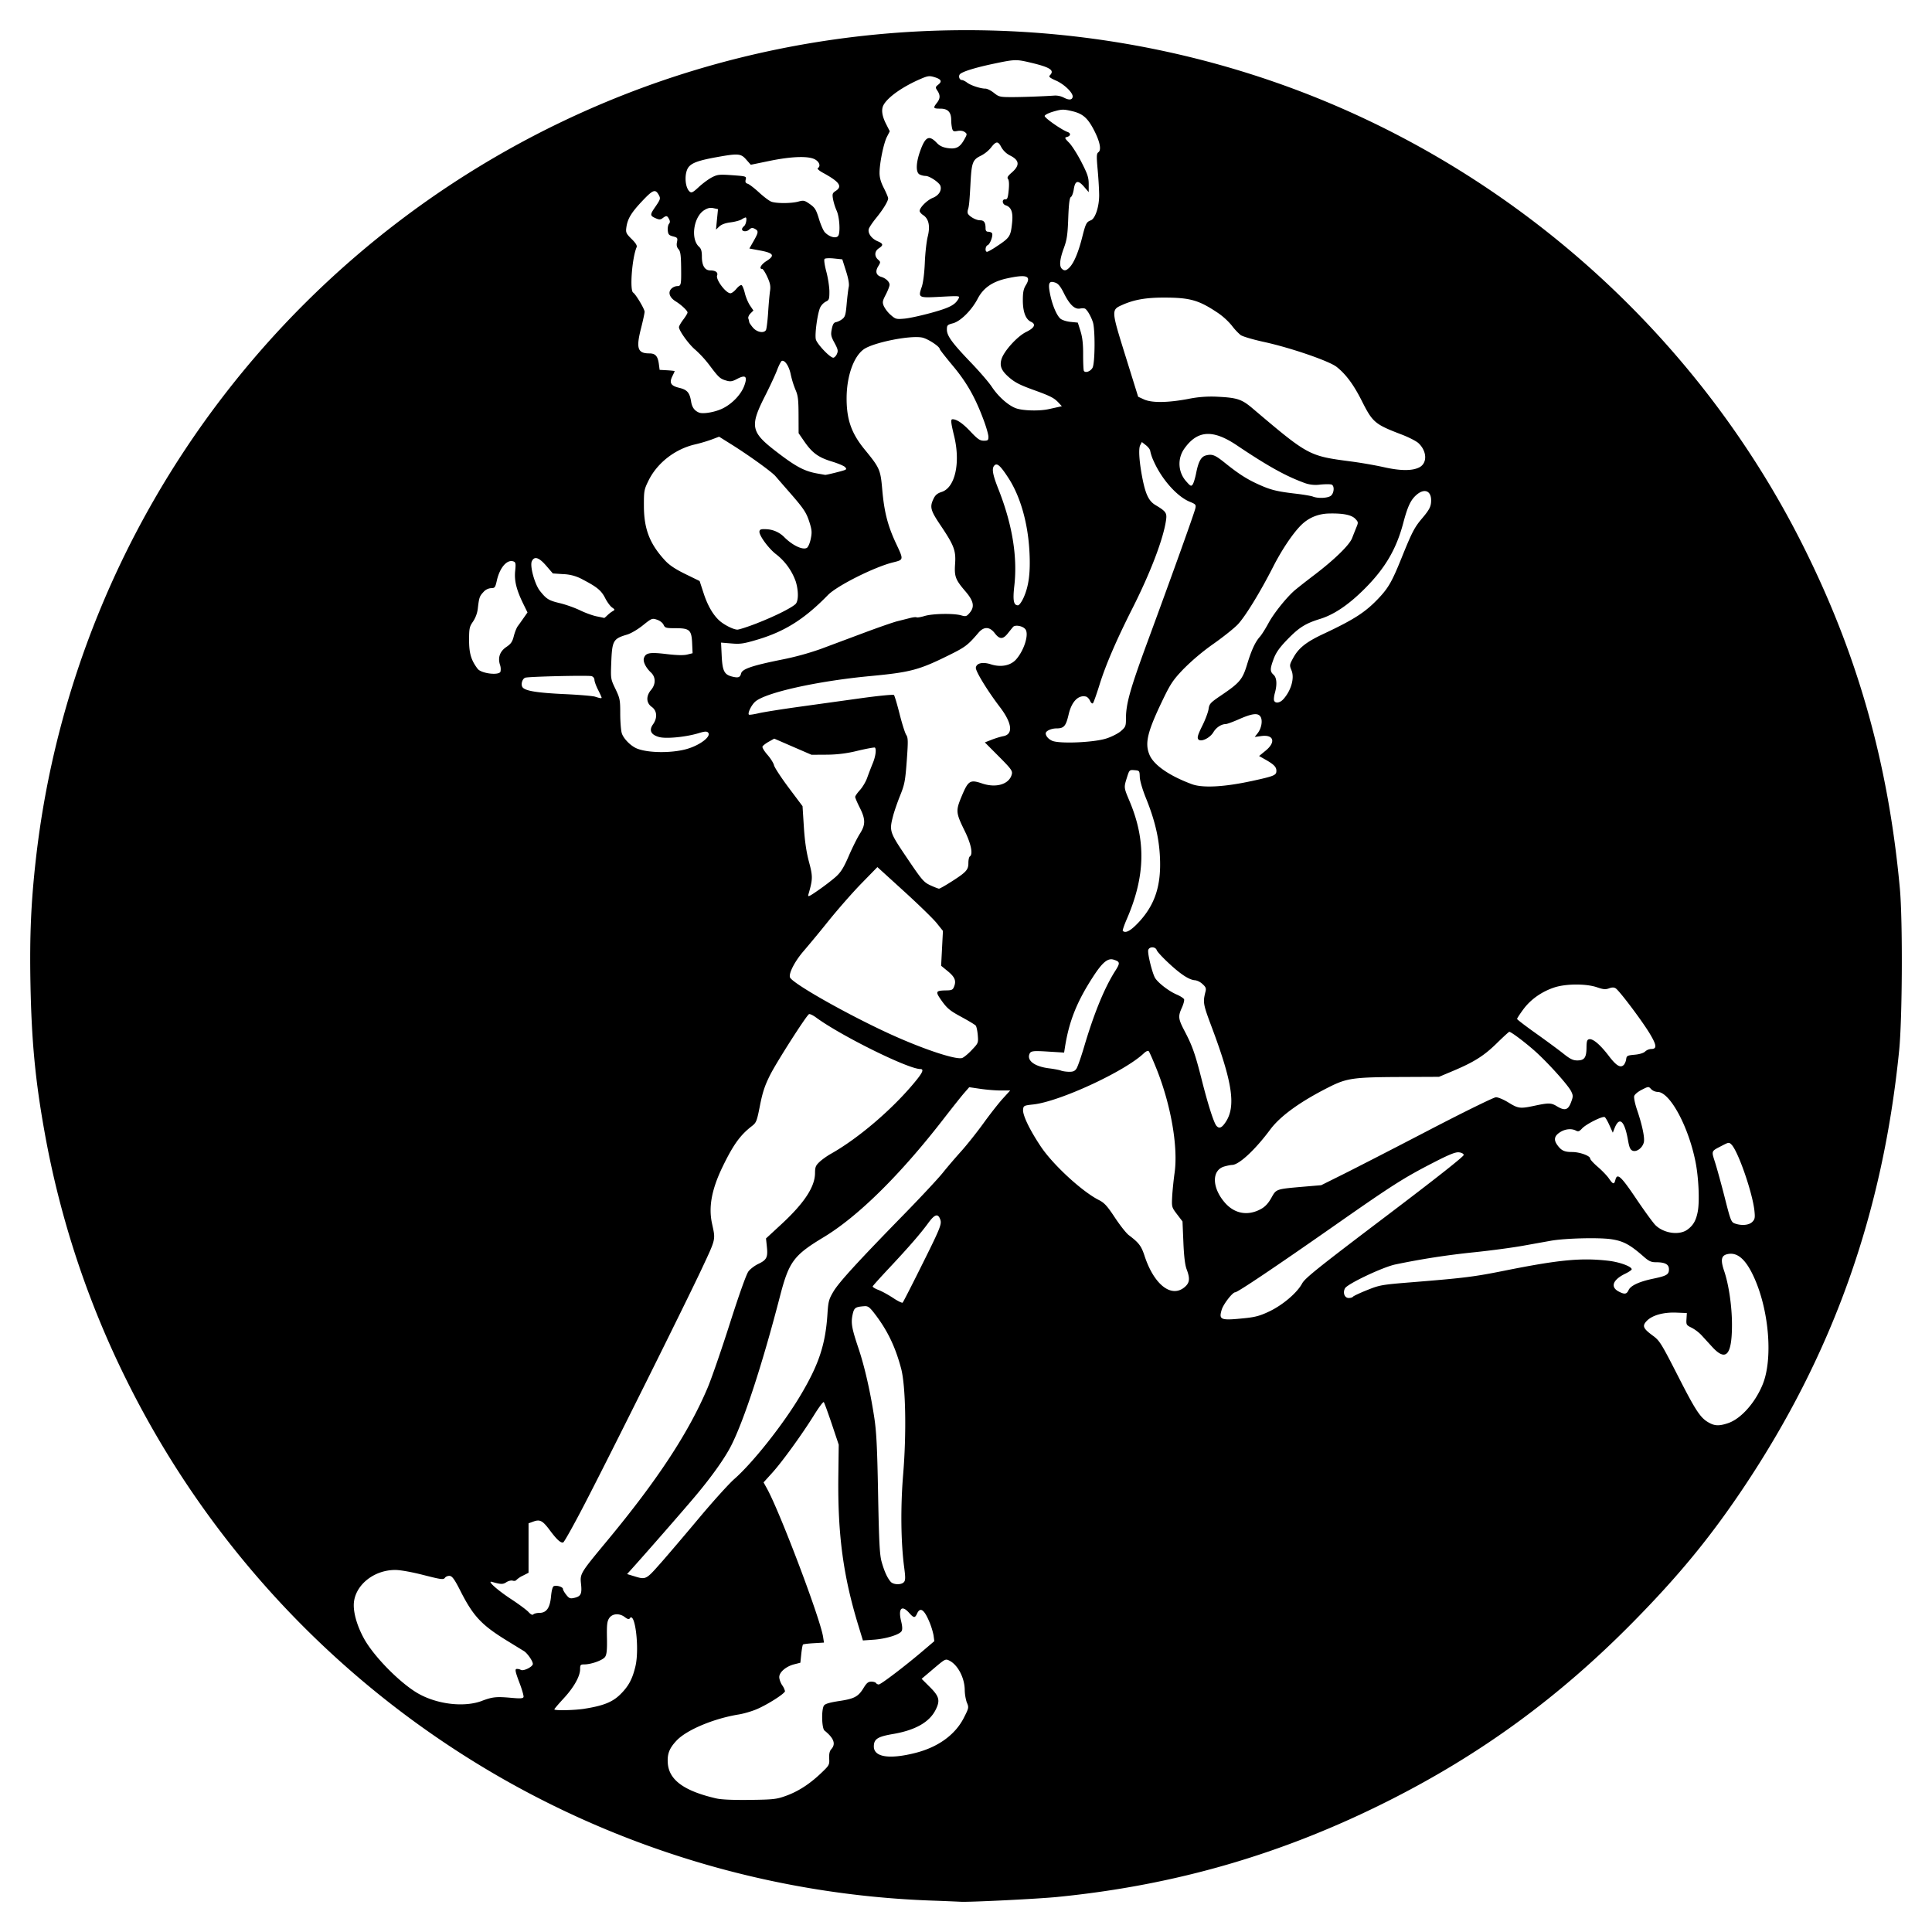 <svg xmlns="http://www.w3.org/2000/svg" width="64" height="64"><path d="M30.774 62.956a30.955 30.955 0 0 1-14.096-4.018 31.099 31.099 0 0 1-12.506-13.26 30.492 30.492 0 0 1-2.7-8.203c-.303-1.687-.427-2.993-.463-4.883-.03-1.578.017-2.687.176-4.103C2.457 17.13 9.959 7.36 20.64 3.15 27.551.427 35.301.285 42.33 2.755c7.501 2.635 13.792 8.162 17.366 15.258 1.832 3.636 2.856 7.246 3.24 11.426.096 1.053.082 4.3-.024 5.357-.542 5.412-2.202 10.073-5.16 14.492-1.098 1.64-2.141 2.909-3.651 4.442-2.453 2.491-5.047 4.386-8.117 5.93-3.507 1.765-7.052 2.793-10.967 3.18-.646.064-2.935.177-3.2.158a96.908 96.908 0 0 0-1.043-.042zm-4.742-3.465c.407-.146.786-.39 1.166-.752.272-.259.282-.276.27-.488-.007-.152.014-.247.07-.308.156-.173.086-.365-.225-.616-.094-.077-.107-.708-.016-.832.041-.055.196-.1.5-.146.505-.076.634-.144.81-.433.098-.162.154-.209.253-.21.07 0 .141.02.158.046.016.026.058.048.093.048.07 0 .878-.615 1.468-1.118l.372-.317-.027-.198a2.446 2.446 0 0 0-.17-.515c-.156-.348-.278-.412-.375-.2-.07.154-.108.15-.262-.023-.245-.274-.368-.15-.267.27.044.181.048.284.015.337-.074.117-.52.253-.921.281l-.359.025-.15-.492c-.504-1.648-.687-3.013-.664-4.949l.013-1.043-.23-.687c-.128-.378-.246-.704-.265-.724-.019-.02-.157.164-.309.408-.396.64-1.068 1.569-1.4 1.935l-.286.316.114.206c.428.774 1.76 4.293 1.857 4.906l.03.195-.334.02c-.184.01-.347.03-.361.044-.015.015-.04.156-.057.315l-.03.288-.203.052c-.27.068-.496.26-.496.423 0 .07.043.19.095.268a.59.59 0 0 1 .095.198c0 .078-.58.448-.94.6-.163.069-.43.147-.592.173-.825.133-1.725.51-2.058.863-.242.256-.315.444-.292.753.04.556.542.92 1.604 1.165.17.039.556.056 1.115.049.781-.01.883-.022 1.191-.133zm4.283-1.421c.76-.191 1.33-.604 1.616-1.17.167-.33.168-.335.091-.516a1.492 1.492 0 0 1-.064-.419c-.01-.393-.23-.81-.5-.95-.137-.07-.14-.07-.533.263l-.395.335.276.275c.312.312.344.445.184.76-.208.406-.675.669-1.417.795-.502.086-.624.165-.626.408-.002.354.506.436 1.368.219zM19.36 56.604c.615-.096.924-.218 1.178-.465.28-.273.41-.511.512-.943.14-.594-.018-1.865-.196-1.576-.018.03-.077.01-.152-.048-.179-.14-.418-.126-.522.032-.069.105-.082.22-.074.65.008.393-.007.55-.06.63-.073.112-.46.252-.695.252-.12 0-.134.016-.134.157 0 .236-.208.606-.549.973-.168.182-.305.343-.305.359 0 .045.66.032.997-.02zm-3.398-.26c.359-.134.474-.146.99-.1.282.026.373.02.39-.027.013-.034-.05-.254-.14-.488-.127-.335-.148-.43-.095-.442a.247.247 0 0 1 .146.03c.09.05.398-.103.398-.198 0-.094-.18-.354-.294-.424l-.56-.344c-.847-.52-1.122-.814-1.547-1.654-.185-.366-.266-.48-.348-.493-.058-.008-.131.02-.162.061-.05.07-.117.061-.71-.09-.39-.1-.769-.168-.937-.168-.738 0-1.373.54-1.374 1.169 0 .31.13.73.347 1.118.345.616 1.25 1.52 1.836 1.833.635.34 1.494.43 2.06.218zm1.904-2.915c.235 0 .351-.162.387-.542.019-.202.053-.329.094-.344.096-.037.3.026.301.093 0 .032.05.12.11.194.092.117.13.132.257.104.227-.05.267-.13.233-.458-.037-.348-.034-.353.876-1.45 1.658-2 2.69-3.572 3.315-5.05.13-.305.461-1.265.738-2.133.313-.98.547-1.635.617-1.727.062-.081.21-.193.327-.248.275-.13.32-.218.283-.564l-.029-.279.51-.471c.76-.704 1.112-1.24 1.114-1.697.001-.196.023-.25.152-.37.082-.077.248-.195.367-.262.913-.513 2.04-1.476 2.784-2.377.266-.32.314-.435.183-.435-.4 0-2.627-1.101-3.452-1.707-.104-.077-.21-.126-.235-.11-.095.058-1.069 1.582-1.285 2.01-.176.35-.25.57-.337 1.01-.104.528-.121.572-.27.688-.386.298-.614.615-.967 1.342-.363.749-.473 1.334-.352 1.887.119.55.134.483-.34 1.497-.56 1.192-3.074 6.244-3.903 7.837-.344.662-.653 1.214-.686 1.227-.079.03-.214-.092-.444-.402-.238-.319-.327-.367-.54-.29l-.165.06V52.1l-.187.095a.803.803 0 0 0-.217.145c-.018.027-.071.037-.12.022-.049-.016-.143.007-.21.05-.115.076-.18.075-.477-.01-.185-.053.175.271.641.576.248.163.503.352.567.421.078.085.13.11.163.078.027-.026.115-.048.197-.048zm12.08-1.022c.049-.06.05-.155.006-.487-.11-.825-.123-2.005-.034-3.077.114-1.374.084-2.938-.067-3.508-.196-.736-.461-1.281-.894-1.839-.153-.197-.207-.235-.323-.227-.304.023-.342.05-.392.286-.057.272-.026.449.194 1.103.199.59.386 1.402.518 2.252.079.502.104.98.134 2.584.031 1.625.052 2.017.119 2.25.088.311.186.526.298.654.09.103.358.109.44.009zm-8.062-.625c.246-.28.823-.958 1.282-1.506.458-.547.978-1.122 1.155-1.278.605-.53 1.596-1.777 2.168-2.728.633-1.053.856-1.719.922-2.75.026-.404.046-.48.197-.735.182-.307.795-.978 2.36-2.58.549-.563 1.117-1.172 1.263-1.355.146-.183.42-.503.608-.711.188-.209.522-.629.742-.933.22-.305.509-.673.642-.818l.241-.264h-.31c-.172 0-.477-.025-.68-.055l-.367-.054-.161.185c-.09.101-.41.505-.713.896-1.423 1.833-2.813 3.203-3.948 3.888-.996.601-1.15.81-1.448 1.96-.581 2.243-1.188 4.1-1.614 4.941-.21.415-.64 1.02-1.173 1.656-.402.48-1.762 2.035-2.183 2.498l-.094.104.23.07c.393.121.394.12.88-.431zm35.365-4.64c.423-.144.895-.674 1.143-1.284.335-.822.218-2.384-.26-3.482-.283-.651-.576-.915-.922-.828-.193.048-.218.194-.094.558.153.45.258 1.173.258 1.775 0 1.013-.198 1.235-.654.738l-.357-.39a1.315 1.315 0 0 0-.332-.25c-.166-.08-.176-.096-.164-.284l.012-.199-.35-.014c-.427-.017-.799.088-.979.276-.158.165-.122.25.21.493.217.16.274.251.836 1.352.597 1.17.743 1.386 1.043 1.54.181.095.33.094.61-.001zm-15.991-3.478c.339-.036.5-.082.807-.23.44-.214.906-.612 1.07-.918.093-.173.518-.514 2.739-2.196 1.697-1.285 2.623-2.016 2.614-2.062-.007-.042-.075-.078-.163-.086-.112-.011-.325.075-.83.335-1.004.516-1.357.741-3.338 2.127-1.945 1.36-3.16 2.175-3.24 2.175-.088 0-.39.39-.446.575-.103.344-.04.366.787.28zm-10.803-1.59c.697-1.395.748-1.519.693-1.675-.075-.212-.184-.18-.402.12-.253.346-.634.786-1.3 1.496-.288.307-.53.576-.537.598-.007.022.078.075.19.118.112.042.33.162.487.266.156.104.298.173.316.154.018-.019.267-.503.553-1.077zm14.363.882c.015-.023.224-.122.466-.219.424-.17.477-.18 1.524-.264 1.704-.138 2.034-.18 3.02-.378 1.809-.363 2.55-.435 3.45-.331.37.042.774.19.774.283 0 .023-.092.087-.206.142-.423.204-.512.446-.22.597.192.099.26.088.324-.051.068-.148.349-.279.81-.376.454-.095.526-.138.526-.312 0-.165-.128-.234-.435-.234-.154 0-.231-.035-.4-.184-.458-.403-.682-.522-1.087-.58-.42-.059-1.535-.03-1.993.053l-.926.166c-.352.063-1.078.16-1.613.215-.902.093-1.743.223-2.61.404-.413.086-1.589.643-1.667.79-.08.148-.013.321.122.321.063 0 .127-.019.141-.042zm-5.577-.317c.17-.143.186-.283.067-.595-.053-.14-.088-.43-.107-.895l-.029-.687-.18-.236c-.178-.234-.18-.241-.162-.593.011-.196.047-.548.08-.782.12-.852-.118-2.234-.59-3.422-.124-.309-.243-.582-.266-.606-.026-.028-.093.002-.173.078-.64.6-2.78 1.589-3.649 1.685-.312.034-.327.041-.341.168-.02.178.21.661.584 1.222.4.602 1.369 1.495 1.925 1.776.184.093.276.194.532.581.17.258.377.52.461.583.334.252.414.357.521.684.313.957.889 1.407 1.327 1.039zm16.66-1.908c.193-.143.284-.303.34-.6.065-.348.027-1.151-.08-1.668-.24-1.176-.85-2.292-1.252-2.292a.33.33 0 0 1-.214-.093c-.084-.092-.087-.091-.31.022-.127.064-.237.156-.25.21-.015.054.026.252.09.442.174.51.263.931.23 1.084-.041.184-.235.333-.368.284-.08-.03-.114-.102-.156-.342-.116-.66-.288-.811-.45-.396l-.055.14-.109-.242c-.06-.134-.13-.257-.158-.274-.07-.043-.612.228-.749.374-.091.1-.13.113-.205.073-.141-.075-.344-.058-.51.043-.203.124-.237.253-.11.43.134.188.235.236.494.236.25 0 .597.125.597.215 0 .035.115.16.256.28.14.121.306.293.367.384.134.195.172.204.212.046.06-.242.183-.131.694.628.277.41.564.805.64.876.283.27.79.337 1.055.14zm2.144-.251c.087-.088.097-.137.073-.37-.063-.598-.54-1.975-.762-2.196-.078-.078-.093-.076-.305.034-.378.197-.363.159-.232.575.065.206.209.73.32 1.167.185.73.21.796.325.838.223.081.471.06.58-.048zm-16.272-.431c.138-.076.241-.187.343-.37.167-.297.14-.288 1.11-.372l.541-.046.765-.381c.42-.21 1.693-.864 2.828-1.455 1.137-.591 2.123-1.075 2.194-1.077.07-.002.255.075.41.171.333.205.39.212.87.11.47-.1.55-.098.74.017.258.157.37.128.465-.122.075-.196.076-.23.01-.368-.101-.212-.815-1.001-1.239-1.37-.34-.297-.755-.606-.813-.606-.015 0-.203.172-.418.383-.422.413-.75.62-1.458.918l-.452.19-1.329.006c-1.501.007-1.728.04-2.306.33-.962.484-1.625.963-1.96 1.416-.497.668-1.033 1.166-1.26 1.167-.04 0-.154.022-.252.05-.43.118-.42.706.017 1.204.322.367.763.443 1.194.205zm-1.179-2.867c.355-.521.24-1.31-.457-3.165-.284-.758-.294-.81-.202-1.174.026-.104.006-.151-.104-.248a.49.49 0 0 0-.23-.122c-.19-.005-.459-.174-.85-.534-.221-.202-.415-.41-.432-.462-.038-.122-.244-.128-.281-.009-.034.105.137.793.232.938.108.165.458.432.705.537.123.053.235.125.249.16.013.035-.019.158-.071.274-.133.292-.124.373.088.778.258.49.354.766.571 1.626.203.803.395 1.406.482 1.51.089.107.175.076.3-.11zm-4.934-1.784c.04-.06.157-.396.26-.746.327-1.102.672-1.94 1.027-2.495.165-.259.158-.301-.06-.368-.19-.058-.37.091-.677.566-.537.827-.793 1.467-.93 2.323l-.03.19-.502-.031c-.536-.034-.606-.025-.647.082-.086.222.184.415.66.472.156.02.327.052.379.072.052.021.174.04.272.041.134.003.194-.023.248-.106zm18.145-.14a.43.43 0 0 0 .065-.177c.014-.107.042-.121.28-.142.163-.015.297-.056.348-.107a.326.326 0 0 1 .2-.083c.197 0 .184-.126-.052-.517-.262-.432-1.007-1.421-1.127-1.494-.057-.035-.122-.034-.22.003-.112.042-.19.035-.393-.035-.365-.126-1.041-.122-1.427.008-.416.14-.777.396-1.017.722-.114.154-.207.297-.207.317 0 .02.282.236.626.48.344.245.753.546.908.67.223.178.319.225.46.225.235 0 .302-.092.306-.418.002-.219.018-.27.088-.284.126-.025.366.18.654.557.257.337.396.412.508.276zm-21.62-.469c.224-.234.226-.24.205-.498-.012-.144-.042-.286-.068-.317-.025-.03-.24-.16-.479-.289-.368-.199-.463-.276-.64-.521-.23-.323-.22-.35.153-.356.176-.003.21-.02.252-.132.073-.191.02-.314-.217-.508l-.215-.176.03-.577.03-.578-.207-.258c-.114-.142-.603-.618-1.086-1.057l-.878-.799-.523.536c-.288.294-.78.855-1.096 1.247a44.08 44.08 0 0 1-.818.991c-.291.333-.503.738-.46.877.06.188 1.845 1.202 3.273 1.86 1.092.502 2.191.872 2.424.816.052-.013.197-.13.32-.26zm5.53-4.231c.544-.582.754-1.218.71-2.157-.03-.645-.17-1.236-.463-1.96-.117-.289-.2-.574-.205-.7-.007-.209-.01-.214-.176-.228-.165-.014-.17-.01-.249.241-.106.336-.106.33.086.786.549 1.3.522 2.488-.088 3.898-.089.205-.15.383-.136.398.09.09.261-.001.52-.278zm-10.018-1.522c.161-.147.256-.302.422-.687.118-.273.283-.603.366-.732.19-.297.19-.48-.007-.868-.082-.162-.149-.32-.149-.35 0-.03.072-.134.16-.23.087-.097.196-.281.24-.41.045-.127.126-.338.18-.469.094-.223.129-.47.074-.525-.014-.013-.268.033-.565.103A4.245 4.245 0 0 1 27.38 25l-.498.003-.617-.267-.617-.268-.184.103c-.101.057-.194.13-.206.161-.013.032.062.155.166.273.103.118.2.273.216.344.015.072.234.407.486.744l.459.612.044.691c.031.478.084.835.17 1.157.129.48.127.571-.018 1.071-.03.102.01.086.337-.142.204-.141.464-.342.579-.446zm3.82.17c.493-.316.562-.391.562-.618 0-.103.021-.2.047-.216.112-.07.045-.41-.165-.839-.303-.618-.308-.671-.095-1.179.209-.496.273-.535.667-.401.473.16.907.024.986-.31.025-.107-.031-.183-.433-.586l-.462-.464.22-.086c.12-.048.296-.102.391-.12.338-.063.294-.433-.116-.97-.412-.54-.809-1.191-.793-1.3.022-.152.23-.198.5-.11.332.106.653.043.836-.165.267-.305.43-.834.306-.996-.084-.111-.342-.16-.411-.076-.03.035-.109.133-.177.218-.158.197-.269.194-.427-.012-.168-.22-.358-.227-.536-.02-.358.418-.436.478-.98.747-.995.493-1.277.567-2.61.693-1.774.167-3.504.555-3.82.857-.127.12-.25.387-.196.421.018.011.16-.01.316-.046.156-.037.753-.132 1.328-.212l2.082-.289c.57-.079 1.055-.126 1.076-.104.021.021.105.302.186.624s.18.635.22.696c.064.097.066.205.019.855-.05.67-.071.785-.218 1.15-.09.222-.195.526-.234.675-.132.511-.124.535.463 1.404.492.729.551.798.771.9.131.06.26.111.286.111.026 0 .21-.104.41-.232zm9.935-3.33c.764-.167.83-.194.83-.343 0-.127-.085-.213-.37-.374l-.203-.115.216-.177c.348-.284.271-.541-.145-.484l-.216.03.097-.124c.123-.156.17-.406.102-.535-.078-.145-.268-.127-.708.066-.208.092-.41.166-.451.166-.144 0-.316.113-.407.267-.118.2-.425.344-.504.235-.04-.055-.01-.155.133-.443.102-.204.196-.456.21-.559.024-.172.058-.208.41-.447.622-.42.713-.53.863-1.02.146-.481.27-.751.425-.925.059-.065.187-.268.285-.45.165-.307.55-.795.833-1.056.065-.06.375-.305.688-.543.67-.51 1.165-.993 1.252-1.223.034-.09.096-.245.136-.344.071-.17.07-.183-.03-.29-.125-.132-.407-.189-.879-.177-.355.009-.671.14-.915.382-.274.27-.642.818-.93 1.383-.424.833-.917 1.637-1.165 1.903-.116.124-.48.416-.81.648a7.572 7.572 0 0 0-.991.832c-.343.358-.429.485-.68 1.004-.519 1.074-.612 1.454-.45 1.84.143.342.662.7 1.408.975.355.13 1.069.092 1.966-.103zm-18.728-1.057c.454-.122.857-.428.73-.554-.043-.043-.114-.038-.307.021-.416.128-1.075.193-1.31.13-.274-.074-.347-.223-.205-.421.152-.214.135-.452-.042-.578-.185-.131-.194-.357-.024-.56.162-.191.16-.428-.004-.581-.167-.156-.268-.36-.232-.473.057-.178.189-.203.742-.137.343.041.574.047.693.017l.178-.044-.015-.332c-.02-.44-.084-.497-.552-.497-.316 0-.348-.01-.395-.114-.03-.065-.123-.137-.218-.168-.16-.053-.176-.047-.466.186-.167.135-.397.27-.521.307-.467.139-.5.196-.528.95-.02.512-.017.527.14.852.147.307.158.365.158.806 0 .262.022.554.049.65.051.184.302.439.514.521.368.144 1.119.152 1.615.019zm13.923-.355c.177-.056.396-.168.487-.248.153-.134.165-.165.165-.42 0-.482.14-.98.722-2.558.801-2.174 1.544-4.246 1.577-4.4.026-.118.01-.137-.186-.217-.42-.172-.927-.742-1.192-1.34a1.545 1.545 0 0 1-.117-.34c-.001-.045-.064-.13-.14-.19l-.137-.108-.055.104c-.064.119-.031.578.08 1.132.104.512.21.724.427.853.351.21.384.26.347.51-.092.623-.519 1.739-1.12 2.927-.522 1.032-.881 1.866-1.082 2.514-.097.312-.195.588-.217.611-.024.025-.065-.008-.097-.079-.03-.067-.09-.13-.133-.14-.255-.063-.477.166-.576.591-.09.387-.154.463-.4.463-.176 0-.359.084-.359.165 0 .086.088.189.21.244.233.107 1.38.06 1.796-.074zm5.859-1.295c.262-.286.384-.707.277-.961-.07-.17-.069-.185.056-.413.179-.33.43-.529 1.01-.8 1.001-.47 1.377-.712 1.806-1.163.338-.356.454-.558.778-1.36.337-.836.422-1 .667-1.29.256-.302.308-.405.308-.609 0-.314-.22-.402-.473-.19-.2.167-.303.384-.451.945-.23.866-.6 1.497-1.282 2.179-.53.529-1.01.854-1.48.998-.483.15-.694.283-1.088.691-.25.259-.363.42-.44.623-.126.34-.127.423-.007.532.108.097.124.321.044.609-.028.1-.039.212-.025.248.039.1.19.08.3-.04zm-22.577-.061c0-.014-.053-.13-.119-.26-.065-.128-.118-.275-.118-.327a.138.138 0 0 0-.092-.122c-.105-.033-2.073.012-2.198.05-.104.033-.16.237-.087.324.097.116.486.178 1.38.22.483.022.942.061 1.02.086.175.056.214.061.214.029zm4.622-.802c.037-.146.375-.26 1.334-.453a9.363 9.363 0 0 0 1.305-.356l1.424-.532c.483-.181.985-.355 1.115-.387l.417-.105c.098-.026.196-.036.217-.023.021.013.142-.007.268-.045.264-.08.968-.092 1.21-.02.15.043.177.036.273-.075.18-.204.144-.397-.13-.717-.337-.393-.374-.494-.345-.92.03-.438-.036-.608-.488-1.28-.328-.487-.357-.599-.227-.87.059-.124.127-.181.27-.227.445-.142.628-.962.414-1.848-.11-.452-.12-.56-.055-.56.141 0 .338.134.593.405.24.254.316.306.443.306.136 0 .154-.015.154-.13 0-.072-.072-.323-.16-.558-.28-.752-.56-1.245-1.022-1.797-.237-.284-.432-.533-.432-.553 0-.083-.402-.345-.585-.38-.406-.079-1.626.169-1.934.392-.338.245-.565.9-.565 1.627 0 .701.16 1.155.596 1.688.5.61.527.67.584 1.323.065.751.183 1.21.465 1.808.247.526.248.523-.103.61-.616.15-1.86.774-2.16 1.082-.779.798-1.427 1.207-2.345 1.48-.45.133-.562.15-.856.124l-.34-.028.021.436c.024.5.085.623.34.688.21.053.27.032.304-.105zm-7.972-.057a.432.432 0 0 0-.016-.226c-.077-.24-.004-.446.21-.591.153-.103.201-.173.247-.357.031-.125.09-.274.13-.33.042-.055.131-.181.2-.28l.124-.177-.145-.296c-.223-.458-.297-.76-.263-1.082.024-.236.016-.284-.052-.31-.213-.082-.458.197-.556.633-.051.228-.067.25-.189.25a.37.37 0 0 0-.255.13c-.13.138-.144.183-.187.555a.991.991 0 0 1-.158.423c-.118.17-.13.225-.13.618 0 .434.07.667.284.947.12.156.705.227.756.093zm8.513-1.61c.563-.22 1.105-.489 1.256-.624.104-.092.11-.427.014-.747a1.98 1.98 0 0 0-.639-.897c-.252-.185-.59-.644-.565-.77.013-.068.057-.08.252-.069a.891.891 0 0 1 .586.278c.275.267.596.415.732.339.042-.024.1-.156.128-.294.045-.213.039-.295-.037-.54-.105-.335-.187-.459-.672-1.014a72.866 72.866 0 0 1-.458-.527c-.12-.141-.868-.681-1.453-1.048l-.415-.26-.243.092a5.25 5.25 0 0 1-.558.165c-.66.153-1.249.612-1.537 1.197-.146.297-.154.341-.153.836.002.768.191 1.258.698 1.808.144.157.34.288.675.452l.473.231.132.404c.131.404.31.714.52.905.158.144.47.301.599.301.06 0 .36-.098.665-.217zm-4.978-.25c.049-.05.129-.113.178-.14.084-.049.083-.055-.02-.128-.059-.042-.16-.18-.224-.306-.127-.252-.27-.37-.735-.612a1.41 1.41 0 0 0-.654-.184l-.345-.023-.22-.255c-.242-.28-.394-.327-.477-.147-.07.155.096.762.269.98.215.271.29.318.662.407.194.046.493.153.665.236.172.084.42.174.55.2.13.026.243.05.25.054.006.004.051-.033.1-.083zm13.792-.587c.173-.38.231-.824.197-1.504-.047-.958-.298-1.846-.694-2.458-.258-.399-.369-.504-.456-.432-.109.09-.08.288.117.786.462 1.167.64 2.244.531 3.208-.055.486-.025.65.12.65.04 0 .12-.108.185-.25zm10.188-3.385c.104-.095.115-.327.016-.365-.039-.015-.206-.015-.372 0a1.082 1.082 0 0 1-.582-.076c-.59-.22-1.187-.554-2.185-1.225-.788-.529-1.295-.502-1.725.092a.869.869 0 0 0 .057 1.112c.132.15.156.162.206.094.03-.042.082-.21.114-.372.076-.387.164-.548.323-.59.21-.054.302-.018.628.244.448.36.723.538 1.107.712.408.186.618.238 1.237.31.258.03.514.074.57.096.174.07.512.053.606-.032zm-16.45-.752c.423-.108.42-.107.352-.19-.032-.039-.232-.124-.444-.188-.445-.136-.647-.284-.911-.667l-.186-.27-.002-.606c-.002-.512-.018-.642-.103-.836a3.012 3.012 0 0 1-.156-.506c-.055-.27-.193-.48-.294-.447-.027.009-.098.144-.157.301s-.242.55-.407.875c-.498.983-.46 1.18.347 1.804.68.526.96.676 1.412.754l.24.042c.014.003.152-.027.308-.066zm19.374-.184c.269-.139.255-.534-.029-.801-.07-.066-.321-.195-.559-.286-.89-.34-.96-.401-1.323-1.123-.267-.53-.523-.875-.829-1.117-.247-.195-1.524-.634-2.405-.826-.362-.079-.712-.182-.777-.23a1.958 1.958 0 0 1-.29-.312 2.275 2.275 0 0 0-.45-.413c-.645-.434-.932-.516-1.82-.515-.58.001-.968.07-1.346.237-.385.17-.385.162.094 1.702l.419 1.346.19.087c.258.118.767.114 1.449-.011a3.821 3.821 0 0 1 1.018-.075c.624.032.78.085 1.13.382 1.855 1.572 1.863 1.576 3.26 1.76.326.042.818.128 1.092.19.552.124.942.126 1.176.005zm-23.093-1.944c.32-.151.62-.462.728-.754.116-.312.05-.38-.229-.234-.164.088-.228.098-.359.06-.208-.059-.254-.1-.557-.503a3.67 3.67 0 0 0-.471-.516c-.213-.174-.545-.633-.545-.753 0-.034.063-.145.141-.248.078-.102.142-.209.142-.236.002-.06-.204-.254-.392-.37-.198-.123-.26-.29-.152-.41a.305.305 0 0 1 .192-.095c.14 0 .147-.032.14-.626-.005-.405-.023-.527-.087-.597-.056-.063-.071-.132-.05-.236.027-.136.017-.15-.13-.188-.135-.035-.162-.065-.175-.196-.008-.085.01-.183.039-.219.04-.048.04-.091.001-.163-.061-.114-.09-.118-.208-.028-.069.052-.115.055-.213.013-.215-.091-.218-.118-.03-.389.165-.24.175-.273.119-.379-.118-.219-.192-.194-.555.19-.366.388-.487.59-.526.88-.022.163-.005.199.175.377.14.138.189.22.165.274-.15.351-.233 1.428-.114 1.501.085.053.379.544.379.635 0 .048-.054.298-.12.556-.167.657-.111.824.277.824.2 0 .28.089.315.348l.026.197.25.014c.136.008.248.021.248.029 0 .007-.033.08-.074.163-.112.223-.056.321.221.388.268.064.35.158.398.457.03.19.112.303.262.364.133.054.517-.011.77-.13zm10.811.017l.327-.072.112-.026-.112-.12c-.145-.155-.268-.218-.82-.417-.48-.174-.638-.257-.852-.45-.223-.202-.28-.354-.216-.569.08-.27.527-.762.82-.904.275-.134.332-.257.158-.336-.176-.08-.27-.33-.27-.715 0-.26.022-.374.099-.498.191-.31.028-.367-.628-.224-.48.106-.78.314-.966.67-.2.384-.567.749-.82.816-.185.049-.201.065-.201.21 0 .206.172.442.805 1.101.278.29.585.646.68.79.22.332.552.625.808.716.23.081.769.095 1.076.028zm1.459-1.38c.08-.166.086-1.263.009-1.5-.062-.188-.178-.393-.254-.446-.026-.018-.103-.02-.171-.007-.175.035-.347-.128-.534-.504-.11-.223-.189-.32-.283-.353-.21-.074-.25.006-.18.36.07.365.215.714.342.829.054.048.2.096.337.11l.243.024.09.285c.063.204.088.423.086.777 0 .272.01.513.025.537.05.081.23.013.29-.111zm-8.473-.446c.048-.104.037-.156-.077-.368-.118-.217-.129-.27-.091-.46.031-.157.067-.216.136-.227a.571.571 0 0 0 .207-.1c.098-.074.119-.142.15-.507.021-.232.052-.486.069-.564.02-.094-.011-.272-.092-.527l-.122-.384-.272-.028c-.15-.016-.292-.01-.315.014-.025.024 0 .203.059.425.056.211.101.508.101.66 0 .246-.012.28-.116.328a.463.463 0 0 0-.184.186c-.09.175-.189.884-.15 1.063.034.151.468.61.578.61.035 0 .089-.054.12-.121zm-2.35-.792c.021-.032.054-.294.073-.58.018-.287.047-.611.064-.72.023-.157.004-.256-.091-.463-.066-.145-.143-.264-.17-.264-.118 0-.036-.15.142-.262.287-.181.24-.264-.201-.347l-.365-.068.14-.246c.165-.292.169-.337.04-.406-.08-.042-.118-.037-.189.028-.087.078-.235.067-.235-.019 0-.023.032-.07.071-.102.066-.055.103-.284.046-.284a.524.524 0 0 0-.13.065c-.058.036-.223.08-.367.098-.17.021-.3.069-.371.136l-.111.104.033-.34.034-.338-.149-.032c-.108-.024-.19-.007-.306.065-.355.22-.46.954-.174 1.213.072.065.095.146.095.33 0 .294.097.453.276.454.176 0 .267.067.228.167-.051.134.29.59.442.59.041.001.13-.066.198-.149.068-.082.146-.136.173-.119.028.017.076.138.107.269.032.13.108.312.17.404l.113.166-.098.098c-.053.053-.085.13-.07.169.015.039.027.089.027.111 0 .022.056.106.123.186.13.154.359.2.432.086zm5.495-.578c.603-.168.774-.259.889-.471.047-.087.027-.089-.598-.056-.743.04-.748.036-.622-.334.046-.138.086-.455.1-.799.013-.314.056-.703.097-.864.086-.346.034-.587-.154-.71-.062-.04-.114-.102-.114-.136 0-.113.248-.36.438-.435.194-.078.298-.242.25-.394-.036-.113-.36-.331-.492-.331a.501.501 0 0 1-.2-.05c-.13-.07-.12-.389.026-.789.17-.469.293-.524.553-.248.086.09.194.141.348.164.28.042.406-.02.55-.275.104-.185.104-.194.02-.256-.055-.04-.146-.053-.238-.036-.129.024-.154.012-.18-.083a1.35 1.35 0 0 1-.03-.278c-.001-.263-.11-.378-.36-.378-.236 0-.248-.02-.115-.19.113-.144.118-.251.018-.404-.073-.11-.071-.121.031-.204.134-.108.094-.179-.138-.248-.156-.047-.213-.04-.437.056-.596.254-1.097.605-1.241.87-.08.147-.053.357.082.623l.125.247-.095.185c-.11.216-.244.872-.244 1.195 0 .155.044.31.143.502.078.153.142.305.142.339 0 .095-.167.369-.398.652-.116.142-.225.304-.242.359-.044.138.088.325.288.409.193.08.203.132.043.236-.142.094-.154.257-.027.372.09.081.09.086.003.23-.102.168-.064.293.107.345.15.045.273.163.273.261 0 .046-.056.191-.124.323-.112.215-.119.256-.066.384a1 1 0 0 0 .228.292c.16.14.185.146.457.122.159-.014.565-.103.904-.197zm4.57-1.508c.142-.151.286-.495.408-.975.12-.476.144-.521.291-.577.144-.055.274-.445.275-.826 0-.159-.021-.534-.048-.833-.043-.472-.04-.55.024-.597.103-.076.05-.346-.14-.717-.216-.421-.38-.563-.745-.646-.273-.063-.328-.062-.593.013-.163.046-.297.111-.303.149-.011.061.559.46.76.532.112.04.104.13-.016.162-.092.024-.088.036.069.197.091.094.274.382.406.64.203.396.24.509.24.73v.263l-.157-.182c-.199-.229-.294-.203-.338.09-.018.12-.06.233-.095.253-.045.026-.07.223-.088.7-.02.556-.045.718-.147.996-.133.362-.156.59-.067.678.083.083.151.07.265-.05zm-2.443-.673c.462-.306.484-.338.533-.796.037-.35-.026-.521-.213-.58-.12-.039-.13-.207-.013-.198.068.006.088-.047.113-.301.02-.195.011-.332-.021-.372-.04-.048-.01-.098.122-.213.27-.235.259-.403-.04-.558a.698.698 0 0 1-.309-.29c-.106-.204-.171-.198-.348.033a1.081 1.081 0 0 1-.33.259c-.263.127-.301.224-.336.856-.036.67-.05.813-.087.925-.017.052-.016.117.003.145.07.103.273.21.396.21.133 0 .184.073.184.265 0 .082.026.115.092.115.05 0 .106.022.122.048.044.07-.064.366-.145.397-.078.03-.095.219-.02.219.028 0 .162-.074.297-.164zm-5.215-.386c.06-.156.024-.616-.062-.807a1.898 1.898 0 0 1-.122-.388c-.029-.172-.02-.2.09-.272.23-.15.125-.3-.416-.596-.133-.072-.209-.14-.178-.158.104-.064.052-.214-.102-.294-.224-.115-.785-.094-1.511.057l-.607.125-.15-.17c-.18-.206-.264-.212-1.004-.078-.559.102-.783.18-.898.315-.158.184-.14.684.03.825.059.049.11.022.301-.156.127-.118.322-.262.434-.32.185-.094.245-.1.675-.07.462.034.47.037.443.144-.02.083-.004.118.069.14.053.018.22.146.373.287.152.14.334.278.405.305.168.063.666.062.9-.003.17-.047.202-.04.379.084.167.117.207.183.299.484.058.191.144.39.191.443.157.174.412.231.46.103zm7.754-4.579c.025-.127-.273-.42-.553-.543-.2-.088-.247-.128-.205-.17.173-.173.017-.272-.68-.435-.432-.1-.486-.099-1.173.046-.644.135-1.08.274-1.132.359-.046.073-.001.182.074.182.033 0 .11.039.173.086.124.094.444.199.608.199.057 0 .182.063.279.14.163.131.203.14.578.141.353 0 1.01-.023 1.448-.052a.636.636 0 0 1 .285.066c.173.091.278.085.298-.019z"/></svg>